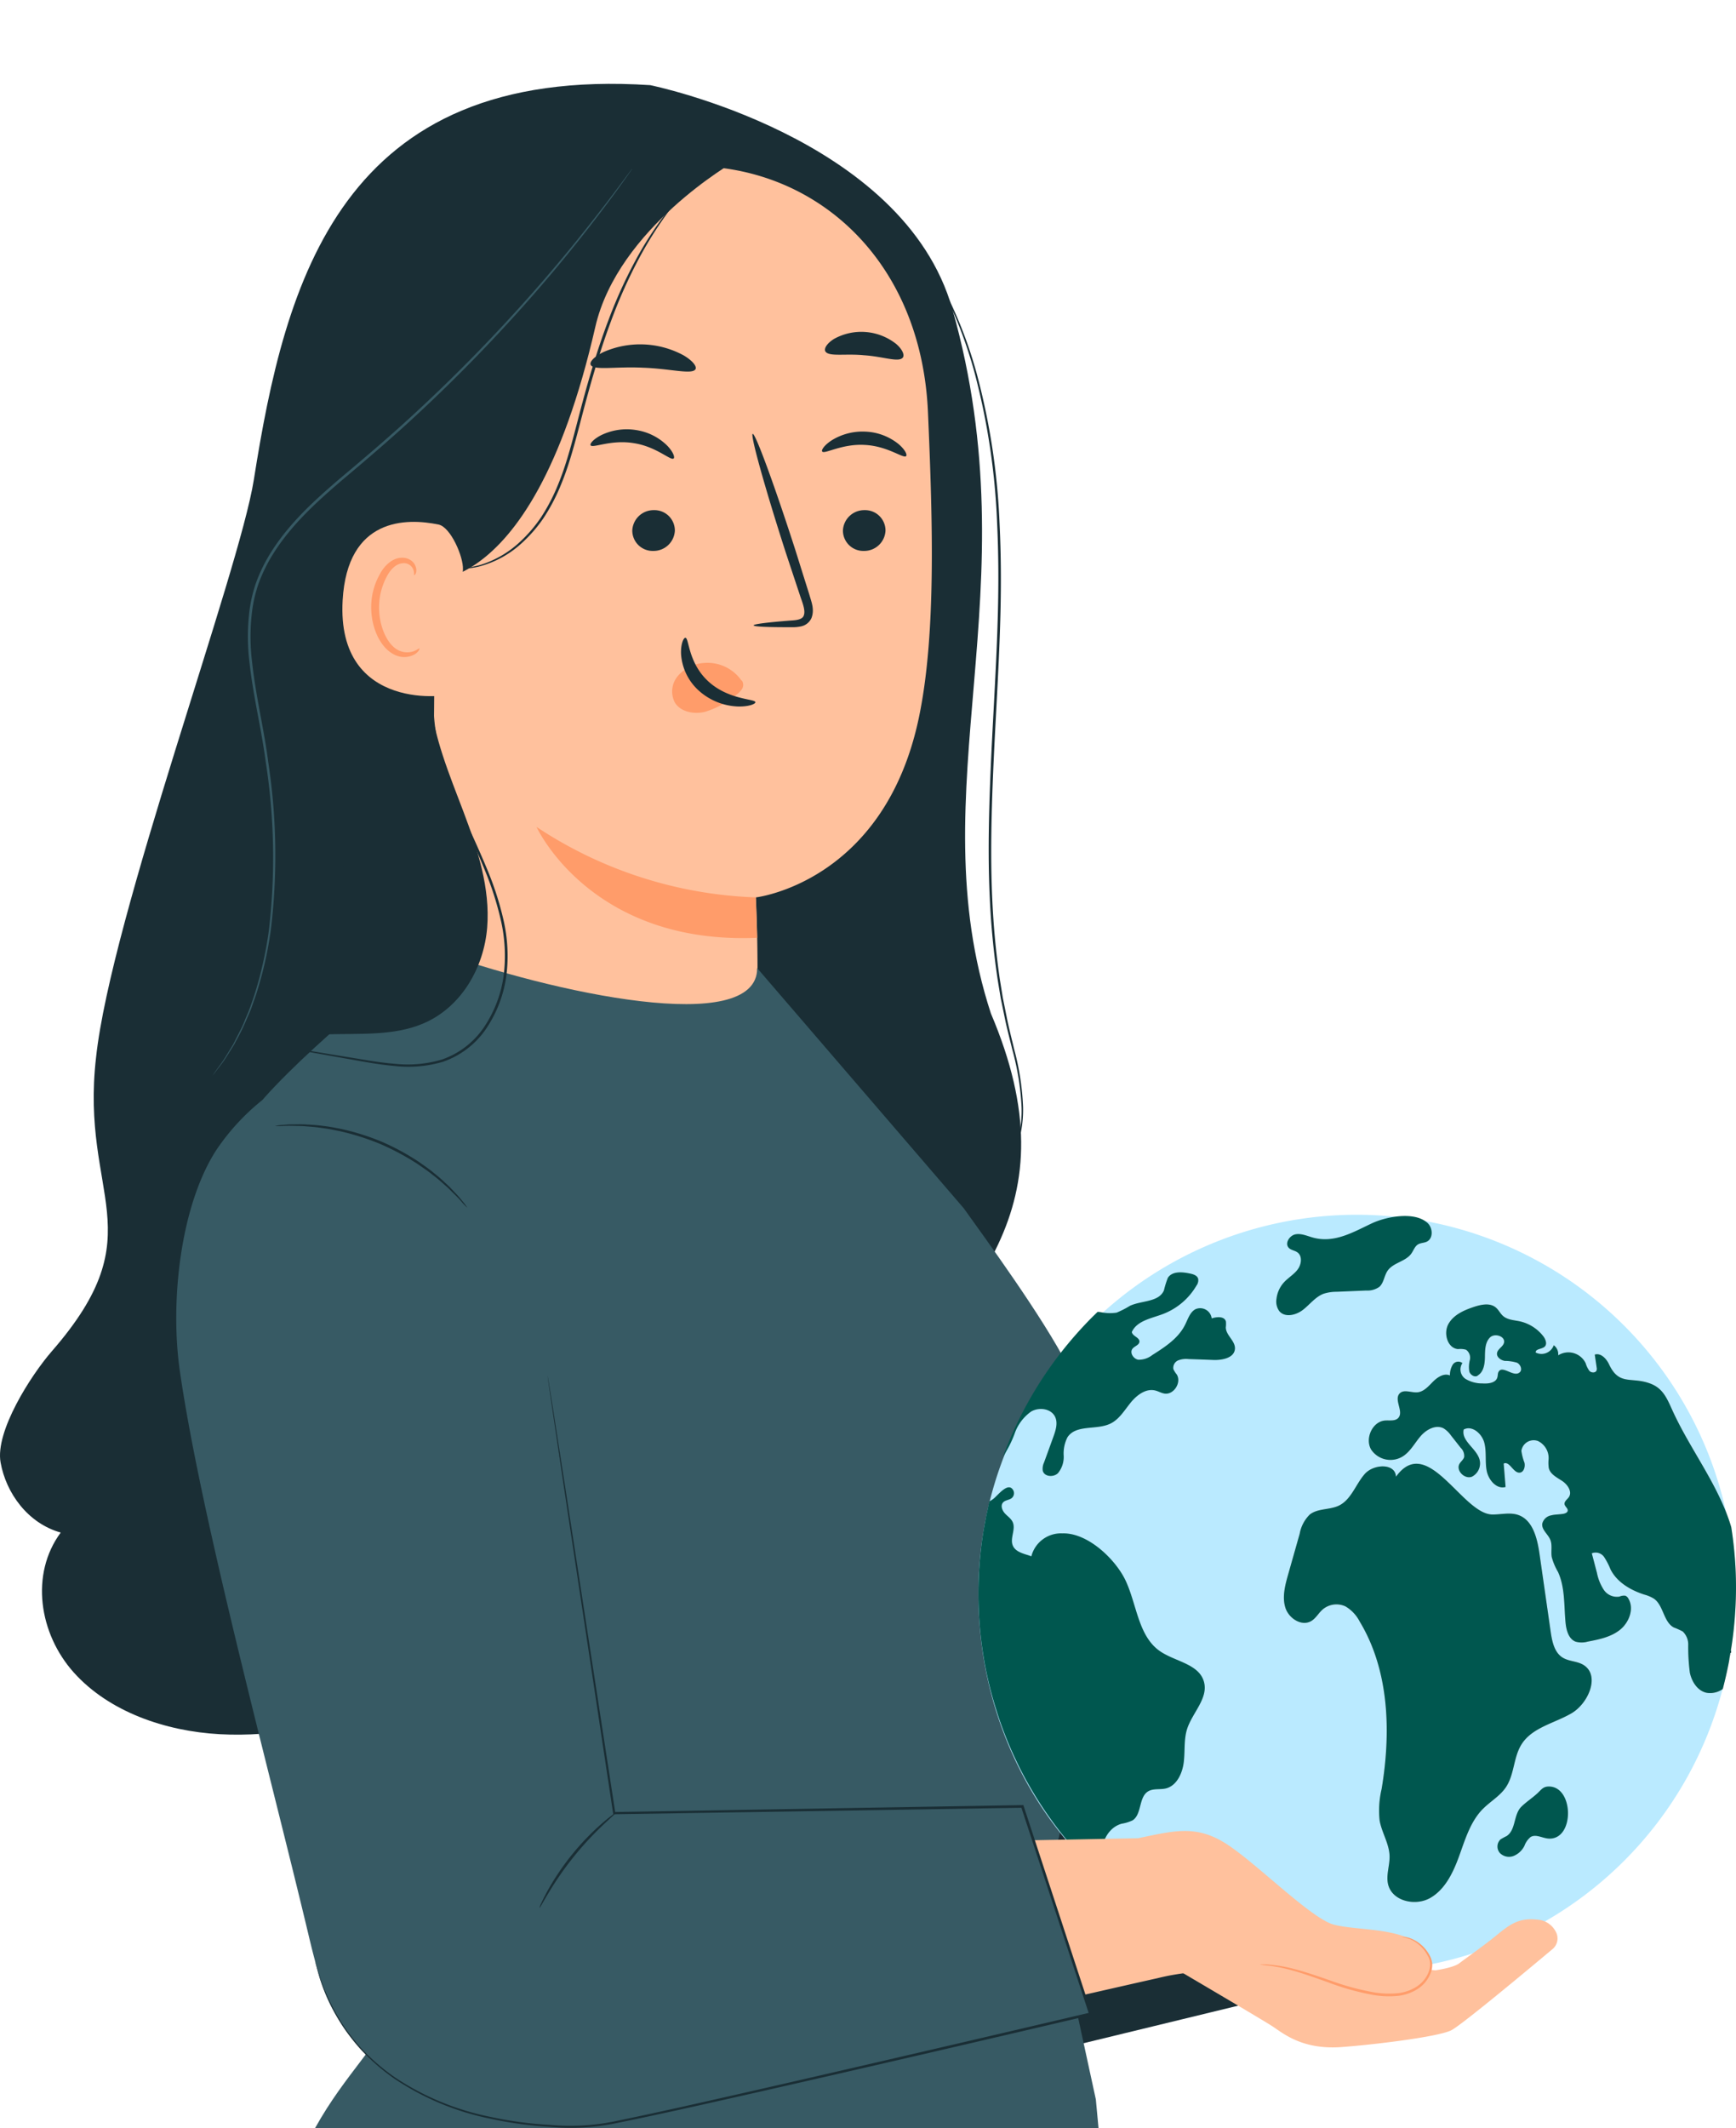 <svg id="Grupo_243902" data-name="Grupo 243902" xmlns="http://www.w3.org/2000/svg" xmlns:xlink="http://www.w3.org/1999/xlink" width="338.076" height="414.232" viewBox="0 0 338.076 414.232">
  <defs>
    <clipPath id="clip-path">
      <rect id="Rectángulo_316728" data-name="Rectángulo 316728" width="338.076" height="414.232" fill="none"/>
    </clipPath>
    <clipPath id="clip-path-3">
      <rect id="Rectángulo_316724" data-name="Rectángulo 316724" width="59.928" height="85.296" transform="translate(250.033 284.916)" fill="none"/>
    </clipPath>
    <clipPath id="clip-path-4">
      <rect id="Rectángulo_316725" data-name="Rectángulo 316725" width="2.759" height="2.664" transform="translate(211.958 362.831)" fill="none"/>
    </clipPath>
    <clipPath id="clip-path-5">
      <rect id="Rectángulo_316726" data-name="Rectángulo 316726" width="71.517" height="75.643" transform="translate(266.559 253.911)" fill="none"/>
    </clipPath>
  </defs>
  <g id="Grupo_243901" data-name="Grupo 243901" clip-path="url(#clip-path)">
    <g id="Grupo_243900" data-name="Grupo 243900">
      <g id="Grupo_243899" data-name="Grupo 243899" clip-path="url(#clip-path)">
        <path id="Trazado_244833" data-name="Trazado 244833" d="M192.972,197.268c-14.262-43.684,8.007-82.325-7.5-137.1-9.522-33.621-58.839-43.592-58.839-43.592-60.337-3.934-71.113,38.317-77.2,76.8-2.865,18.1-27.8,85.173-30.727,112.445-3.135,27.218,11.651,33.931-8.6,57.18C5.95,267.778-.959,278.64.111,284.65s5.327,11.871,11.714,13.66c-6,8.11-4.229,19.716,2.581,27.279S32.1,336.977,42.811,337.56s21.368-1.749,31.6-4.714c35.228-10.207,68.045-28.528,91.6-54.49s43.059-43.274,26.961-81.088" fill="#1a2e35"/>
        <path id="Trazado_244834" data-name="Trazado 244834" d="M134.657,32.33l-3.775-3.6L90.09,45.172A11.387,11.387,0,0,0,79.337,56.2l5.22,79.311c-.051,9.013-.795,71.512-.795,71.512l8.859,13.654c13.062,17.246,39.934,15.827,50.276-3.175a14.528,14.528,0,0,0,1.442-3.437,26.986,26.986,0,0,0,.607-2.973c1.214-10.693,2.251-10.749,2.251-10.749.727-11.741,0-25.774,0-25.664,0,0,24.984-2.872,31.739-34.943,3.359-15.95,2.725-37.892,1.781-59.489C179.411,50.356,158.68,32.3,134.657,32.33" fill="#ffc19d"/>
        <path id="Trazado_244835" data-name="Trazado 244835" d="M131.427,103.253a4.151,4.151,0,0,1-4.208,3.983,3.971,3.971,0,0,1-4.086-3.952,4.152,4.152,0,0,1,4.2-3.985,3.972,3.972,0,0,1,4.092,3.954" fill="#1a2e35"/>
        <path id="Trazado_244836" data-name="Trazado 244836" d="M172.449,103.253a4.151,4.151,0,0,1-4.208,3.983,3.971,3.971,0,0,1-4.086-3.952,4.152,4.152,0,0,1,4.2-3.985,3.973,3.973,0,0,1,4.092,3.954" fill="#1a2e35"/>
        <path id="Trazado_244837" data-name="Trazado 244837" d="M176.452,88.785c-.541.516-3.566-1.965-8.028-2.178-4.454-.276-7.844,1.855-8.3,1.285-.226-.254.347-1.2,1.824-2.171a11.416,11.416,0,0,1,6.678-1.7,10.943,10.943,0,0,1,6.356,2.411c1.319,1.121,1.735,2.122,1.47,2.351" fill="#1a2e35"/>
        <path id="Trazado_244838" data-name="Trazado 244838" d="M131.176,89.248c-.593.456-3.35-2.323-7.764-2.991-4.4-.733-7.992,1.039-8.388.425-.2-.276.464-1.162,2.039-1.971a11.384,11.384,0,0,1,6.817-1,10.947,10.947,0,0,1,6.075,3.051c1.193,1.25,1.507,2.289,1.221,2.49" fill="#1a2e35"/>
        <path id="Trazado_244839" data-name="Trazado 244839" d="M146.762,121.725c-.008-.254,2.789-.594,7.312-.944,1.145-.061,2.235-.233,2.465-1,.31-.81-.1-2.061-.59-3.414q-1.4-4.216-2.935-8.845c-4.059-12.585-6.937-22.912-6.429-23.07s4.212,9.913,8.271,22.5q1.459,4.653,2.79,8.888c.367,1.317,1.034,2.823.367,4.5a2.867,2.867,0,0,1-1.957,1.572,7.726,7.726,0,0,1-1.949.171c-4.534.017-7.341-.1-7.345-.358" fill="#1a2e35"/>
        <path id="Trazado_244840" data-name="Trazado 244840" d="M147.2,174.675a82.351,82.351,0,0,1-42.717-13.719s10.471,22.987,42.979,21.583Z" fill="#ff9c6a"/>
        <path id="Trazado_244841" data-name="Trazado 244841" d="M144.337,132.383a8.047,8.047,0,0,0-7.057-3.347,7.348,7.348,0,0,0-5.205,2.465,4.655,4.655,0,0,0-.62,5.3c1.12,1.753,3.615,2.27,5.775,1.772a16.926,16.926,0,0,0,5.873-3.117,4.933,4.933,0,0,0,1.34-1.256,1.494,1.494,0,0,0,.077-1.661" fill="#ff9c6a"/>
        <path id="Trazado_244842" data-name="Trazado 244842" d="M133.478,124.153c.728-.006.494,4.837,4.467,8.482s9.154,3.371,9.158,4.05c.053.308-1.2.883-3.378.833a12.075,12.075,0,0,1-7.659-3.107,10.51,10.51,0,0,1-3.435-7.1c-.083-2.033.517-3.206.847-3.161" fill="#1a2e35"/>
        <path id="Trazado_244843" data-name="Trazado 244843" d="M135.447,71.856c-.619,1.134-4.941-.111-10.216-.281-5.274-.276-9.684.6-10.206-.582-.228-.562.673-1.58,2.541-2.483a17.767,17.767,0,0,1,15.559.657c1.784,1.058,2.6,2.148,2.322,2.689" fill="#1a2e35"/>
        <path id="Trazado_244844" data-name="Trazado 244844" d="M175.81,69.617c-.835.973-3.856-.231-7.55-.467-3.684-.364-6.86.339-7.526-.757-.291-.531.254-1.521,1.669-2.412a10.952,10.952,0,0,1,12.147.987c1.255,1.107,1.631,2.172,1.26,2.649" fill="#1a2e35"/>
        <path id="Trazado_244845" data-name="Trazado 244845" d="M80.152,112.918S103,120.03,115.934,63.633c4.421-19.285,27.085-32.185,27.085-32.185l-12.037-4.9S85.92,39.246,85.163,39.815,73.794,63.12,73.794,63.12Z" fill="#1a2e35"/>
        <path id="Trazado_244846" data-name="Trazado 244846" d="M90.155,110.817c.114-2.408-2.383-8.223-4.743-8.713-6.3-1.308-17.769-1.372-18.684,14.747-1.25,22.035,21.131,18.745,21.205,18.115.059-.492,1.825-15.835,2.222-24.149" fill="#ffc19d"/>
        <path id="Trazado_244847" data-name="Trazado 244847" d="M81.676,126.236c-.093-.076-.4.247-1.064.507a3.835,3.835,0,0,1-2.873-.1c-2.28-.985-4.03-4.793-3.911-8.769a12.677,12.677,0,0,1,1.386-5.436c.764-1.575,1.87-2.642,3.054-2.783a1.96,1.96,0,0,1,2.206,1.18c.261.634.1,1.066.21,1.109.058.059.494-.341.368-1.26a2.456,2.456,0,0,0-.789-1.431,2.9,2.9,0,0,0-2.091-.683c-1.706.023-3.324,1.5-4.2,3.191a13.051,13.051,0,0,0-1.679,6.066c-.111,4.448,1.926,8.732,5.059,9.833a4.119,4.119,0,0,0,3.544-.385c.713-.5.857-.991.783-1.035" fill="#ff9c6a"/>
        <path id="Trazado_244848" data-name="Trazado 244848" d="M90.159,110.655a32.169,32.169,0,0,0,3.3-.666,19.911,19.911,0,0,0,7.847-4.554,27.29,27.29,0,0,0,4.093-4.793,36.89,36.89,0,0,0,3.33-6.441c1.95-4.746,3.2-10.279,4.746-16.024s3.226-11.175,5.068-16a91.96,91.96,0,0,1,5.742-12.449,66.378,66.378,0,0,1,5.047-7.742c.651-.876,1.218-1.509,1.579-1.955a4.965,4.965,0,0,1,.588-.65,5.015,5.015,0,0,1-.5.724c-.331.469-.868,1.123-1.488,2.016a75.3,75.3,0,0,0-4.867,7.808,96.441,96.441,0,0,0-5.6,12.439c-1.806,4.814-3.463,10.227-5.007,15.963s-2.812,11.284-4.813,16.076a36.693,36.693,0,0,1-3.426,6.507,27.293,27.293,0,0,1-4.218,4.83,19.532,19.532,0,0,1-8.064,4.466,12.182,12.182,0,0,1-3.362.446" fill="#1a2e35"/>
        <path id="Trazado_244849" data-name="Trazado 244849" d="M168.981,224.9s-35.539-6.27-32.107,39.314c2.056,27.294,10.069,73.981,14.509,103.833,1.534,10.313,4.9,28.793,18.546,39.636l99.937-24.26.7-28.076-59.295-.072-13.725-82.27Z" fill="#1a2e35"/>
        <path id="Trazado_244850" data-name="Trazado 244850" d="M208.012,265.982c-4.928-9.653-16.216-25.038-20.332-30.8l-40.22-46.734c0,13.4-39.6,4.968-63.44-3.681,0,0-21.531,16.628-32.488,28.844C40.025,226.443,79.374,387.1,79.374,387.1,73.638,398.53,67.346,403.47,61.36,414.232H213.93l-.52-5.583-9.219-42.471,10.365-44.055c3.628-18.106,1.908-39.585-6.544-56.141" fill="#375a64"/>
        <path id="Trazado_244851" data-name="Trazado 244851" d="M337.867,310.114A73.663,73.663,0,0,1,264.2,383.777c-18.609,0-36.1-6.53-49.067-17.912-15.381-13.5-24.6-33.677-24.6-55.751a73.663,73.663,0,1,1,147.326,0" fill="#baeaff"/>
        <path id="Trazado_244852" data-name="Trazado 244852" d="M337.7,316.537c.086-.855.158-1.7.207-2.551q.093-1.346.135-2.685-.042,1.34-.135,2.685c-.049.85-.121,1.7-.207,2.551" fill="#1a2e35"/>
        <g id="Grupo_243892" data-name="Grupo 243892" opacity="0.3">
          <g id="Grupo_243891" data-name="Grupo 243891">
            <g id="Grupo_243890" data-name="Grupo 243890" clip-path="url(#clip-path-3)">
              <path id="Trazado_244853" data-name="Trazado 244853" d="M288.727,352.156c-2.364,2.425-3.381,5.839-4.537,9.041s-2.715,6.539-5.635,8.221-7.468.648-8.237-2.658c-.419-1.8.347-3.662.291-5.509-.074-2.4-1.52-4.535-1.938-6.9a18.16,18.16,0,0,1,.39-6.115c1.853-11.073,1.49-23.084-4.271-32.609a7.258,7.258,0,0,0-2.758-2.94,4.139,4.139,0,0,0-4.514.648c-.749.68-1.255,1.636-2.111,2.166-1.861,1.152-4.4-.439-5.076-2.533s-.074-4.379.529-6.505l2.244-7.911a6.99,6.99,0,0,1,1.957-3.74c1.583-1.258,3.9-.874,5.709-1.763,2.371-1.165,3.239-4.109,4.985-6.117s6-2.16,6.1.509c6.156-8.527,12.9,7.284,18.763,7.355,1.7.02,3.463-.466,5.069.1,2.835.993,3.693,4.565,4.127,7.587l2.16,15.048c.275,1.911.693,4.058,2.293,5.087,1.228.789,2.853.693,4.1,1.456,3.287,2.016,1.009,7.474-2.342,9.425s-7.671,2.747-9.737,6.066c-1.557,2.5-1.368,5.829-3,8.282-1.165,1.756-3.094,2.81-4.56,4.314" fill="#ff735d"/>
            </g>
          </g>
        </g>
        <path id="Trazado_244854" data-name="Trazado 244854" d="M288.727,352.156c-2.364,2.425-3.381,5.839-4.537,9.041s-2.715,6.539-5.635,8.221-7.468.648-8.237-2.658c-.419-1.8.347-3.662.291-5.509-.074-2.4-1.52-4.535-1.938-6.9a18.16,18.16,0,0,1,.39-6.115c1.853-11.073,1.49-23.084-4.271-32.609a7.258,7.258,0,0,0-2.758-2.94,4.139,4.139,0,0,0-4.514.648c-.749.68-1.255,1.636-2.111,2.166-1.861,1.152-4.4-.439-5.076-2.533s-.074-4.379.529-6.505l2.244-7.911a6.99,6.99,0,0,1,1.957-3.74c1.583-1.258,3.9-.874,5.709-1.763,2.371-1.165,3.239-4.109,4.985-6.117s6-2.16,6.1.509c6.156-8.527,12.9,7.284,18.763,7.355,1.7.02,3.463-.466,5.069.1,2.835.993,3.693,4.565,4.127,7.587l2.16,15.048c.275,1.911.693,4.058,2.293,5.087,1.228.789,2.853.693,4.1,1.456,3.287,2.016,1.009,7.474-2.342,9.425s-7.671,2.747-9.737,6.066c-1.557,2.5-1.368,5.829-3,8.282-1.165,1.756-3.094,2.81-4.56,4.314" fill="#00574f"/>
        <path id="Trazado_244855" data-name="Trazado 244855" d="M301.585,357.875c-1.2-.064-2.458-.922-3.5-.308a3.988,3.988,0,0,0-1.209,1.719,4.1,4.1,0,0,1-2.106,1.971,2.486,2.486,0,0,1-2.685-.583,1.918,1.918,0,0,1,.138-2.645,13.106,13.106,0,0,1,1.172-.639c1.842-1.183,1.329-4.154,2.855-5.692.9-.907,2.2-1.751,3.172-2.658.747-.7,1.089-1.3,2.209-1.3,4.9-.012,5.053,10.412-.046,10.139" fill="#00574f"/>
        <g id="Grupo_243895" data-name="Grupo 243895" opacity="0.3">
          <g id="Grupo_243894" data-name="Grupo 243894">
            <g id="Grupo_243893" data-name="Grupo 243893" clip-path="url(#clip-path-4)">
              <path id="Trazado_244856" data-name="Trazado 244856" d="M211.958,362.83q.788.809,1.605,1.588c.379.366.761.72,1.154,1.076-.393-.356-.775-.71-1.154-1.076q-.817-.78-1.605-1.588" fill="#1a2e35"/>
            </g>
          </g>
        </g>
        <path id="Trazado_244857" data-name="Trazado 244857" d="M336.785,322.886q.306-1.591.532-3.177-.227,1.587-.532,3.177c-.044.343-.111.682-.178,1.02-.322,1.631-.7,3.229-1.108,4.82.41-1.591.786-3.189,1.108-4.82.067-.338.134-.677.178-1.02" fill="#1a2e35"/>
        <path id="Trazado_244858" data-name="Trazado 244858" d="M337.153,297.277q.238,1.5.414,3.009-.175-1.509-.414-3.009s.014-.01,0-.012h0Z" fill="#1a2e35"/>
        <g id="Grupo_243898" data-name="Grupo 243898" opacity="0.3">
          <g id="Grupo_243897" data-name="Grupo 243897">
            <g id="Grupo_243896" data-name="Grupo 243896" clip-path="url(#clip-path-5)">
              <path id="Trazado_244859" data-name="Trazado 244859" d="M336.785,322.886q.306-1.591.532-3.177t.379-3.173c.086-.854.158-1.7.207-2.55q.093-1.344.135-2.686a74.152,74.152,0,0,0-.177-7.984q-.118-1.523-.294-3.031t-.414-3.009l0-.01h0c-.228-.772-.48-1.536-.77-2.3-2.735-7.276-7.565-13.514-10.756-20.588-1.043-2.3-1.835-4.192-4.308-5.094-3.658-1.341-6,.474-7.959-3.705-.527-1.123-1.606-2.28-2.786-1.908.12.835.252,1.673.37,2.52a1.166,1.166,0,0,1-.01.532c-.166.535-1,.529-1.394.136a4.861,4.861,0,0,1-.747-1.517,3.732,3.732,0,0,0-5.346-1.53,2.16,2.16,0,0,0-.86-1.963,2.53,2.53,0,0,1-3.516,1.424c-.077-.754,1.2-.636,1.751-1.155.513-.492.189-1.38-.231-1.96a8.006,8.006,0,0,0-4.588-2.954c-1.151-.252-2.443-.278-3.33-1.084-.514-.464-.811-1.129-1.339-1.584-1.125-.987-2.849-.625-4.274-.155-1.947.644-4,1.534-5,3.359s-.147,4.708,1.893,4.857a3.9,3.9,0,0,1,1.557.126,1.919,1.919,0,0,1,.734,2,5.458,5.458,0,0,0-.1,2.245c.215.72,1.191,1.254,1.714.715,1.118-.724,1.306-2.274,1.322-3.616s.052-2.849,1.017-3.759,3.084-.142,2.677,1.134c-.244.752-1.213,1.142-1.333,1.929s.744,1.408,1.529,1.526a8.428,8.428,0,0,1,2.346.344c.73.337,1.136,1.472.474,1.934-1.167.909-3.267-1.457-4.029-.19-.207.322-.148.746-.256,1.112-.317,1.125-1.808,1.266-2.957,1.184a6.2,6.2,0,0,1-3.282-.9,2.213,2.213,0,0,1-.572-3.057,1.288,1.288,0,0,0-1.88.306,3.881,3.881,0,0,0-.546,2.1c-1.136-.5-2.4.311-3.28,1.192s-1.776,1.951-3,2.084-2.744-.676-3.562.276c-1.067,1.243.872,3.468-.2,4.7-.612.691-1.706.45-2.624.523-2.432.209-3.91,3.479-2.7,5.619a4.528,4.528,0,0,0,6.367,1.235c1.394-.972,2.2-2.57,3.318-3.85s2.957-2.262,4.444-1.484a4.923,4.923,0,0,1,1.429,1.372q.955,1.206,1.91,2.425a2.172,2.172,0,0,1,.668,1.793c-.149.515-.63.844-.9,1.3-.759,1.316.978,3.053,2.389,2.531a2.9,2.9,0,0,0,1.319-3.846c-.858-1.914-3.381-3.284-2.9-5.347,1.6-.871,3.524.759,4.005,2.538s.128,3.682.473,5.484,1.938,3.667,3.679,3.162c-.126-1.527-.243-3.041-.371-4.555,1.159-.571,1.872,1.9,3.147,1.76.779-.087,1.082-1.141.9-1.928a10.41,10.41,0,0,1-.6-2.311,2.42,2.42,0,0,1,3.221-1.919,3.689,3.689,0,0,1,2.083,3.536,6.933,6.933,0,0,0,.037,1.741c.3,1.223,1.6,1.83,2.629,2.518s1.979,2.075,1.284,3.125c-.316.458-.926.834-.844,1.384.082.489.706.819.609,1.308-.076.323-.451.479-.774.549-.818.165-1.662.107-2.466.324a2.164,2.164,0,0,0-1.713,1.625c-.139,1.183,1.112,2.012,1.562,3.106.435,1.044.1,2.249.284,3.375a11.7,11.7,0,0,0,1.222,2.9c1.379,3.011,1.154,6.49,1.463,9.8.133,1.493.577,3.216,1.943,3.764a4.341,4.341,0,0,0,2.379,0c2.211-.421,4.515-.887,6.28-2.294s2.806-4.085,1.659-6.044a1.184,1.184,0,0,0-.608-.594,2.123,2.123,0,0,0-1.152.173,3.084,3.084,0,0,1-3.054-1.331,9.364,9.364,0,0,1-1.325-3.278c-.333-1.265-.663-2.542-1.005-3.821a2.008,2.008,0,0,1,2.4.716,13.806,13.806,0,0,1,1.256,2.429c1.276,2.507,3.891,4.016,6.538,4.879a6.921,6.921,0,0,1,1.951.834c1.839,1.346,1.821,4.505,3.832,5.58a13.667,13.667,0,0,1,1.736.779,3.485,3.485,0,0,1,1.066,2.61,38.151,38.151,0,0,0,.319,5.417c.376,1.772,1.513,3.535,3.248,3.9a4.2,4.2,0,0,0,3.167-.741l0-.012c.41-1.591.786-3.189,1.108-4.82.067-.338.134-.677.178-1.02" fill="#ff735d"/>
            </g>
          </g>
        </g>
        <path id="Trazado_244860" data-name="Trazado 244860" d="M336.785,322.886q.306-1.591.532-3.177t.379-3.173c.086-.854.158-1.7.207-2.55q.093-1.344.135-2.686a74.152,74.152,0,0,0-.177-7.984q-.118-1.523-.294-3.031t-.414-3.009l0-.01h0c-.228-.772-.48-1.536-.77-2.3-2.735-7.276-7.565-13.514-10.756-20.588-1.043-2.3-1.835-4.192-4.308-5.094-3.658-1.341-6,.474-7.959-3.705-.527-1.123-1.606-2.28-2.786-1.908.12.835.252,1.673.37,2.52a1.166,1.166,0,0,1-.01.532c-.166.535-1,.529-1.394.136a4.861,4.861,0,0,1-.747-1.517,3.732,3.732,0,0,0-5.346-1.53,2.16,2.16,0,0,0-.86-1.963,2.53,2.53,0,0,1-3.516,1.424c-.077-.754,1.2-.636,1.751-1.155.513-.492.189-1.38-.231-1.96a8.006,8.006,0,0,0-4.588-2.954c-1.151-.252-2.443-.278-3.33-1.084-.514-.464-.811-1.129-1.339-1.584-1.125-.987-2.849-.625-4.274-.155-1.947.644-4,1.534-5,3.359s-.147,4.708,1.893,4.857a3.9,3.9,0,0,1,1.557.126,1.919,1.919,0,0,1,.734,2,5.458,5.458,0,0,0-.1,2.245c.215.72,1.191,1.254,1.714.715,1.118-.724,1.306-2.274,1.322-3.616s.052-2.849,1.017-3.759,3.084-.142,2.677,1.134c-.244.752-1.213,1.142-1.333,1.929s.744,1.408,1.529,1.526a8.428,8.428,0,0,1,2.346.344c.73.337,1.136,1.472.474,1.934-1.167.909-3.267-1.457-4.029-.19-.207.322-.148.746-.256,1.112-.317,1.125-1.808,1.266-2.957,1.184a6.2,6.2,0,0,1-3.282-.9,2.213,2.213,0,0,1-.572-3.057,1.288,1.288,0,0,0-1.88.306,3.881,3.881,0,0,0-.546,2.1c-1.136-.5-2.4.311-3.28,1.192s-1.776,1.951-3,2.084-2.744-.676-3.562.276c-1.067,1.243.872,3.468-.2,4.7-.612.691-1.706.45-2.624.523-2.432.209-3.91,3.479-2.7,5.619a4.528,4.528,0,0,0,6.367,1.235c1.394-.972,2.2-2.57,3.318-3.85s2.957-2.262,4.444-1.484a4.923,4.923,0,0,1,1.429,1.372q.955,1.206,1.91,2.425a2.172,2.172,0,0,1,.668,1.793c-.149.515-.63.844-.9,1.3-.759,1.316.978,3.053,2.389,2.531a2.9,2.9,0,0,0,1.319-3.846c-.858-1.914-3.381-3.284-2.9-5.347,1.6-.871,3.524.759,4.005,2.538s.128,3.682.473,5.484,1.938,3.667,3.679,3.162c-.126-1.527-.243-3.041-.371-4.555,1.159-.571,1.872,1.9,3.147,1.76.779-.087,1.082-1.141.9-1.928a10.41,10.41,0,0,1-.6-2.311,2.42,2.42,0,0,1,3.221-1.919,3.689,3.689,0,0,1,2.083,3.536,6.933,6.933,0,0,0,.037,1.741c.3,1.223,1.6,1.83,2.629,2.518s1.979,2.075,1.284,3.125c-.316.458-.926.834-.844,1.384.082.489.706.819.609,1.308-.076.323-.451.479-.774.549-.818.165-1.662.107-2.466.324a2.164,2.164,0,0,0-1.713,1.625c-.139,1.183,1.112,2.012,1.562,3.106.435,1.044.1,2.249.284,3.375a11.7,11.7,0,0,0,1.222,2.9c1.379,3.011,1.154,6.49,1.463,9.8.133,1.493.577,3.216,1.943,3.764a4.341,4.341,0,0,0,2.379,0c2.211-.421,4.515-.887,6.28-2.294s2.806-4.085,1.659-6.044a1.184,1.184,0,0,0-.608-.594,2.123,2.123,0,0,0-1.152.173,3.084,3.084,0,0,1-3.054-1.331,9.364,9.364,0,0,1-1.325-3.278c-.333-1.265-.663-2.542-1.005-3.821a2.008,2.008,0,0,1,2.4.716,13.806,13.806,0,0,1,1.256,2.429c1.276,2.507,3.891,4.016,6.538,4.879a6.921,6.921,0,0,1,1.951.834c1.839,1.346,1.821,4.505,3.832,5.58a13.667,13.667,0,0,1,1.736.779,3.485,3.485,0,0,1,1.066,2.61,38.151,38.151,0,0,0,.319,5.417c.376,1.772,1.513,3.535,3.248,3.9a4.2,4.2,0,0,0,3.167-.741l0-.012c.41-1.591.786-3.189,1.108-4.82.067-.338.134-.677.178-1.02" fill="#00574f"/>
        <path id="Trazado_244861" data-name="Trazado 244861" d="M257.8,251.812c-1.605.589-2.693,2.085-4.05,3.141s-3.52,1.572-4.615.254a3.16,3.16,0,0,1-.552-2.362,5.747,5.747,0,0,1,1.446-3.221c.828-.911,1.939-1.537,2.681-2.52s.95-2.6-.03-3.322c-.529-.392-1.286-.429-1.728-.921-.793-.884.2-2.406,1.366-2.609s2.3.358,3.444.661c4.138,1.1,7.773-1.085,11.383-2.784,2.808-1.322,8.45-2.423,10.922-.016.986.96,1.053,2.94-.177,3.561-.551.278-1.225.231-1.751.555-.63.389-.866,1.186-1.3,1.791-1.135,1.571-3.547,1.746-4.631,3.355-.652.968-.712,2.321-1.576,3.1a4,4,0,0,1-2.587.725l-5.728.243a8.257,8.257,0,0,0-2.514.369" fill="#00574f"/>
        <path id="Trazado_244862" data-name="Trazado 244862" d="M200.8,274.755c1.583-.91,3.945-.589,4.7,1.086.537,1.2.081,2.6-.367,3.841q-.906,2.51-1.825,5.017a2.8,2.8,0,0,0-.238,1.565c.287,1.2,2.091,1.334,2.96.488a4.954,4.954,0,0,0,1.117-3.425,6.906,6.906,0,0,1,.742-3.573c1.693-2.548,5.673-1.325,8.388-2.666,1.686-.829,2.709-2.577,3.9-4.049s2.973-2.828,4.788-2.384c.613.145,1.174.5,1.8.6,1.82.3,3.4-2.186,2.382-3.745a4.65,4.65,0,0,1-.635-1,1.574,1.574,0,0,1,.934-1.717,4.312,4.312,0,0,1,2.047-.249c1.6.049,3.189.109,4.782.17,1.758.069,4.121-.4,4.224-2.181.092-1.544-1.777-2.617-1.779-4.168a5.13,5.13,0,0,0,.022-1.134c-.28-1.049-1.764-.942-2.769-.608a2.264,2.264,0,0,0-3.18-1.78c-1.068.588-1.449,1.918-2,3.009-1.309,2.648-3.914,4.338-6.386,5.9a4.248,4.248,0,0,1-2.714.917c-.96-.141-1.75-1.375-1.147-2.14.413-.525,1.3-.7,1.353-1.368.047-.839-1.361-1.057-1.481-1.892,1.006-2.2,3.793-2.642,6.028-3.484a12.87,12.87,0,0,0,6.553-5.537,1.729,1.729,0,0,0,.336-1.339c-.182-.641-.93-.886-1.583-1.015-1.528-.327-3.481-.5-4.33.851a18.024,18.024,0,0,0-.754,2.432c-1.018,2.318-4.332,1.941-6.609,2.993a18.552,18.552,0,0,1-2.593,1.329,8.484,8.484,0,0,1-3.143-.1c-.186-.025-.373-.037-.561-.05q-1.209,1.15-2.36,2.365t-2.248,2.477a75,75,0,0,0-9.089,13.007q-1.357,2.448-2.536,5.019t-2.172,5.256a21.454,21.454,0,0,0,2.223-4.383,8.73,8.73,0,0,1,3.222-4.329" fill="#00574f"/>
        <path id="Trazado_244863" data-name="Trazado 244863" d="M208.5,359.044l.011,0c.615.74,1.248,1.447,1.9,2.144q.764.832,1.55,1.64t1.605,1.588c.379.366.761.72,1.154,1.077-.032-.14-.066-.268-.1-.408-.887-3.87.036-9.018,3.806-10.1a7.951,7.951,0,0,0,2.139-.655c1.813-1.168,1.165-4.446,2.977-5.614,1.02-.647,2.347-.323,3.508-.6,2.089-.519,3.2-2.892,3.476-5.067s-.006-4.422.657-6.508c1.016-3.155,4.136-5.942,3.293-9.137-.947-3.568-5.685-3.96-8.659-6.062-4.15-2.941-4.419-8.979-6.59-13.636-1.946-4.165-7.381-9.4-12.335-9.236a5.958,5.958,0,0,0-6.043,4.463c-.144-.053-.277-.1-.421-.156-1.243-.392-2.717-.756-3.2-1.966-.566-1.408.6-3.1.008-4.493-.308-.727-1.008-1.156-1.536-1.733s-.89-1.509-.379-2.111c.422-.51,1.246-.468,1.75-.913a1.231,1.231,0,0,0,.266-1.462c-.994-1.832-3.081,1.087-3.952,1.7a6.332,6.332,0,0,1-.694.444l0,.012c-.039.137-.076.263-.1.4-.1.434-.191.882-.286,1.325s-.2.881-.285,1.324c-.072.362-.131.721-.2,1.082s-.138.724-.2,1.082c-.035.175-.067.338-.091.515a76.068,76.068,0,0,0-.023,24.285,72.509,72.509,0,0,0,2.509,10.527c.444,1.481.961,2.952,1.518,4.407.691,1.8,1.435,3.567,2.27,5.3.767,1.654,1.61,3.286,2.521,4.871a73.641,73.641,0,0,0,4.054,6.375q1.937,2.745,4.125,5.3" fill="#00574f"/>
        <path id="Trazado_244864" data-name="Trazado 244864" d="M220.709,378.379s25.073,14.691,27.184,16.1,5.815,4.511,13.283,3.983c5.847-.414,18.973-1.969,21.495-3.294,2.093-1.1,15.25-12.073,19.675-15.782a2.706,2.706,0,0,0,.594-3.456,4.326,4.326,0,0,0-3.148-2.23c-4.036-.558-5.78.906-8.558,3.169-2.236,1.821-5.871,4.38-7.035,5.273s-4.68,1.382-4.68,1.382l-29.137-2.856s-21.927-7.917-22.008-7.511-7.665,5.222-7.665,5.222" fill="#ffc19d"/>
        <path id="Trazado_244865" data-name="Trazado 244865" d="M179.356,358.621l42.281-.815c6.893-1.424,11.2-2.65,17,.982s16.544,14.561,21.054,15.818,13.568.443,17.532,4.618c3.108,3.275.936,7.724-3.39,8.691-6.805,1.522-21.805-4.46-21.805-4.46s-1.771.063-5.027.469a63.971,63.971,0,0,1-9.835-.209,45.7,45.7,0,0,0-11.765,1.338c-5.872,1.3-32.844,7.479-32.844,7.479Z" fill="#ffc19d"/>
        <path id="Trazado_244866" data-name="Trazado 244866" d="M272.946,377.044a1.567,1.567,0,0,1,.469-.021,4.731,4.731,0,0,1,1.317.285,7.151,7.151,0,0,1,3.658,3.26,4.456,4.456,0,0,1,.521,1.6,4.521,4.521,0,0,1-.273,1.814,6.455,6.455,0,0,1-2.455,3.1,8.914,8.914,0,0,1-4.125,1.427,18.139,18.139,0,0,1-4.653-.2,48.908,48.908,0,0,1-8.6-2.393c-2.577-.917-4.888-1.745-6.872-2.3a33.142,33.142,0,0,0-4.763-1.005,15.718,15.718,0,0,1-1.78-.218,1.555,1.555,0,0,1,.465-.027c.3.008.758-.01,1.336.044a27.861,27.861,0,0,1,4.838.851c2.013.512,4.352,1.311,6.933,2.2a51.2,51.2,0,0,0,8.522,2.331,17.953,17.953,0,0,0,4.52.2,8.494,8.494,0,0,0,3.907-1.315c2.191-1.441,3.279-4.194,2.151-5.956a7.156,7.156,0,0,0-3.406-3.24,8.176,8.176,0,0,0-1.711-.453" fill="#ff9c6a"/>
        <path id="Trazado_244867" data-name="Trazado 244867" d="M64.981,206.665a43.671,43.671,0,0,0-22.825,17.143c-6.98,10.726-9.107,29.431-7.121,43.13,4.221,29.125,17.592,78.328,25.1,109.9.584,2.461,1.307,5.355,2.254,8.485,3.811,12.584,15.432,22.021,29.6,26.394a59.388,59.388,0,0,0,30.384,1L212.342,392,199.1,351.618l-79.488,1.3-16.5-108.291Z" fill="#375a64"/>
        <path id="Trazado_244868" data-name="Trazado 244868" d="M105.058,371.359a3.265,3.265,0,0,1,.338-.885c.246-.557.64-1.345,1.163-2.3a49.39,49.39,0,0,1,10.613-13.2c.821-.715,1.5-1.27,2-1.629a3.352,3.352,0,0,1,.793-.521c.05.065-.972.933-2.539,2.422a61.892,61.892,0,0,0-10.543,13.114c-1.119,1.85-1.746,3.037-1.82,3" fill="#1a2e35"/>
        <path id="Trazado_244869" data-name="Trazado 244869" d="M91.015,235.082a10.363,10.363,0,0,1-1.157-1.2c-.352-.4-.792-.886-1.343-1.409s-1.13-1.165-1.862-1.778c-.71-.638-1.491-1.331-2.39-2-.863-.716-1.864-1.377-2.9-2.1a49.314,49.314,0,0,0-7.209-3.877,49.245,49.245,0,0,0-7.795-2.5c-1.236-.245-2.406-.507-3.521-.632-1.108-.181-2.149-.263-3.1-.332-.95-.1-1.815-.082-2.573-.108s-1.412-.015-1.946.01a10.122,10.122,0,0,1-1.667,0,10.356,10.356,0,0,1,1.656-.2,17.278,17.278,0,0,1,1.956-.1c.763,0,1.635-.047,2.6.032.962.045,2.015.107,3.137.271,1.129.108,2.314.356,3.567.591a46.9,46.9,0,0,1,7.9,2.494,46.8,46.8,0,0,1,7.271,3.957c1.038.739,2.039,1.42,2.9,2.158.9.694,1.671,1.41,2.371,2.071.723.637,1.295,1.3,1.823,1.848a17.366,17.366,0,0,1,1.285,1.477,10.22,10.22,0,0,1,1,1.333" fill="#1a2e35"/>
        <path id="Trazado_244870" data-name="Trazado 244870" d="M61.36,381.723s.094.272.255.808l.715,2.383a41.674,41.674,0,0,0,4.1,8.637,30.025,30.025,0,0,0,1.894,2.7,36.138,36.138,0,0,0,2.351,2.778,40.84,40.84,0,0,0,6.28,5.357,51.907,51.907,0,0,0,18.6,7.669,74.154,74.154,0,0,0,11.706,1.561,43.222,43.222,0,0,0,12.758-.77c8.726-1.788,18.037-3.928,27.871-6.156,19.664-4.489,41.391-9.544,64.394-14.943l-.187.333c-2-6.109-4.126-12.582-6.276-19.138L198.857,351.7l.25.177-79.489,1.266-.191,0-.029-.189c-3.873-25.676-7.086-46.98-9.335-61.88-1.107-7.438-1.974-13.275-2.569-17.266l-.66-4.543c-.145-1.028-.2-1.561-.2-1.561s.1.526.269,1.551.409,2.555.724,4.533c.621,3.987,1.531,9.818,2.688,17.248,2.292,14.893,5.569,36.188,9.518,61.852l-.22-.186L199.1,351.36l.191,0,.061.181c2.276,6.942,4.6,14.042,6.964,21.241,2.15,6.556,4.271,13.029,6.275,19.139l.087.268-.274.064c-23.007,5.392-44.738,10.429-64.41,14.89-9.841,2.215-19.151,4.338-27.9,6.109a43.528,43.528,0,0,1-12.858.748,74.367,74.367,0,0,1-11.759-1.6A52.061,52.061,0,0,1,76.8,404.611a40.839,40.839,0,0,1-6.294-5.423,35.5,35.5,0,0,1-2.349-2.81,29.769,29.769,0,0,1-1.887-2.726,40.566,40.566,0,0,1-4.036-8.707c-.311-1.051-.52-1.861-.67-2.4s-.207-.821-.207-.821" fill="#1a2e35"/>
        <path id="Trazado_244871" data-name="Trazado 244871" d="M90.264,158.024c-2.751-7.269-5.835-14.556-6.508-22.226l-37.11,71.961c3.553-4.825,10.579-6.228,16.917-6.428s12.974.352,18.746-2.061c7.626-3.188,11.949-11.048,12.564-18.722s-1.858-15.255-4.609-22.524" fill="#1a2e35"/>
        <path id="Trazado_244872" data-name="Trazado 244872" d="M52.956,203.41a1.326,1.326,0,0,1,.285.022l.828.116c.763.119,1.826.283,3.175.494L68.9,205.951c2.461.4,5.15.893,8.06,1.121a23.345,23.345,0,0,0,9.168-.858,16.358,16.358,0,0,0,7.987-6.06,23.855,23.855,0,0,0,3.956-10.142,30.9,30.9,0,0,0-.547-10.946,61.027,61.027,0,0,0-3.151-9.8c-2.5-6.088-5.177-11.411-6.89-16.114A47.094,47.094,0,0,1,84.553,141.7a28.79,28.79,0,0,1-.185-3.212c.007-.344.012-.62.016-.837a1.125,1.125,0,0,1,.023-.284,1.17,1.17,0,0,1,.03.285c.01.216.021.491.036.834.03.731.1,1.812.282,3.19a49.072,49.072,0,0,0,3.075,11.342c1.749,4.664,4.457,9.957,6.99,16.065a60.65,60.65,0,0,1,3.206,9.871,31.274,31.274,0,0,1,.564,11.131,24.283,24.283,0,0,1-4.058,10.362,16.78,16.78,0,0,1-8.249,6.218,23.661,23.661,0,0,1-9.354.834c-2.939-.25-5.632-.763-8.088-1.189-4.882-.871-8.846-1.576-11.632-2.074-1.342-.25-2.4-.448-3.158-.588-.336-.069-.6-.123-.819-.168a1.08,1.08,0,0,1-.276-.074" fill="#1a2e35"/>
        <path id="Trazado_244873" data-name="Trazado 244873" d="M193.521,229.994c-.028-.03.5-.43,1.315-1.37a15.643,15.643,0,0,0,2.734-4.662,22.311,22.311,0,0,0,1.376-8.424A51.374,51.374,0,0,0,197.14,204.3c-.494-2.059-1.082-4.2-1.53-6.479l-.716-3.472q-.3-1.782-.6-3.629a154.787,154.787,0,0,1-1.538-15.855c-.539-11.217.035-23.554.733-36.463.341-6.46.677-12.766.835-18.858s.126-11.973-.137-17.564a134.5,134.5,0,0,0-4.372-29.346A86.926,86.926,0,0,0,182.4,54.064c-1.092-2.1-2.1-3.639-2.766-4.7-.318-.516-.566-.917-.746-1.208-.165-.274-.239-.422-.239-.422s.1.128.283.392l.79,1.181a52.632,52.632,0,0,1,2.855,4.655,84.622,84.622,0,0,1,7.584,18.571,132.949,132.949,0,0,1,4.5,29.421c.277,5.605.321,11.5.168,17.6s-.484,12.412-.825,18.872c-.7,12.91-1.284,25.226-.773,36.415a156.373,156.373,0,0,0,1.485,15.811q.3,1.841.588,3.619.355,1.764.7,3.462c.435,2.268,1.012,4.412,1.495,6.477a51.092,51.092,0,0,1,1.739,11.318,22.28,22.28,0,0,1-1.478,8.5,15.24,15.24,0,0,1-2.844,4.658,10.986,10.986,0,0,1-1.02.993c-.242.21-.374.307-.374.307" fill="#1a2e35"/>
        <path id="Trazado_244874" data-name="Trazado 244874" d="M41.44,209.279s.1-.158.3-.448.524-.732.919-1.282a21.924,21.924,0,0,0,1.434-2.121l.851-1.395.47-.77.438-.853c.587-1.176,1.3-2.453,1.881-3.947.3-.741.656-1.5.95-2.314s.577-1.672.881-2.555a74.911,74.911,0,0,0,2.779-12.361,121.214,121.214,0,0,0-.594-32.93c-.791-6.168-2.4-12.525-3.155-19.294a41.031,41.031,0,0,1,.021-10.374,27.367,27.367,0,0,1,1.241-5.182,30.853,30.853,0,0,1,2.28-4.893c3.663-6.3,9.016-11.092,14.145-15.485,5.2-4.352,10.162-8.6,14.726-12.84A319.35,319.35,0,0,0,104.09,56.562c6.224-7.068,10.928-13.073,14.137-17.248,1.6-2.09,2.824-3.73,3.647-4.846.409-.542.723-.961.95-1.261.215-.283.337-.42.337-.42s-.093.158-.294.451c-.217.307-.518.737-.908,1.291-.8,1.137-1.991,2.8-3.571,4.907-3.16,4.216-7.825,10.261-14.021,17.369A311.387,311.387,0,0,1,81.332,80.587C76.775,84.84,71.8,89.112,66.611,93.464c-5.116,4.389-10.42,9.151-14.024,15.356a30.52,30.52,0,0,0-2.241,4.806,26.907,26.907,0,0,0-1.219,5.083,40.625,40.625,0,0,0-.025,10.246c.735,6.716,2.34,13.086,3.122,19.281a120.423,120.423,0,0,1,.484,33.048,74.3,74.3,0,0,1-2.868,12.4l-.9,2.56c-.3.818-.666,1.575-.975,2.316a43.312,43.312,0,0,1-1.931,3.946l-.45.85q-.248.4-.482.767-.468.743-.875,1.388a20.583,20.583,0,0,1-1.479,2.1l-.963,1.253c-.219.28-.341.415-.341.415" fill="#375a64"/>
      </g>
    </g>
  </g>
</svg>
